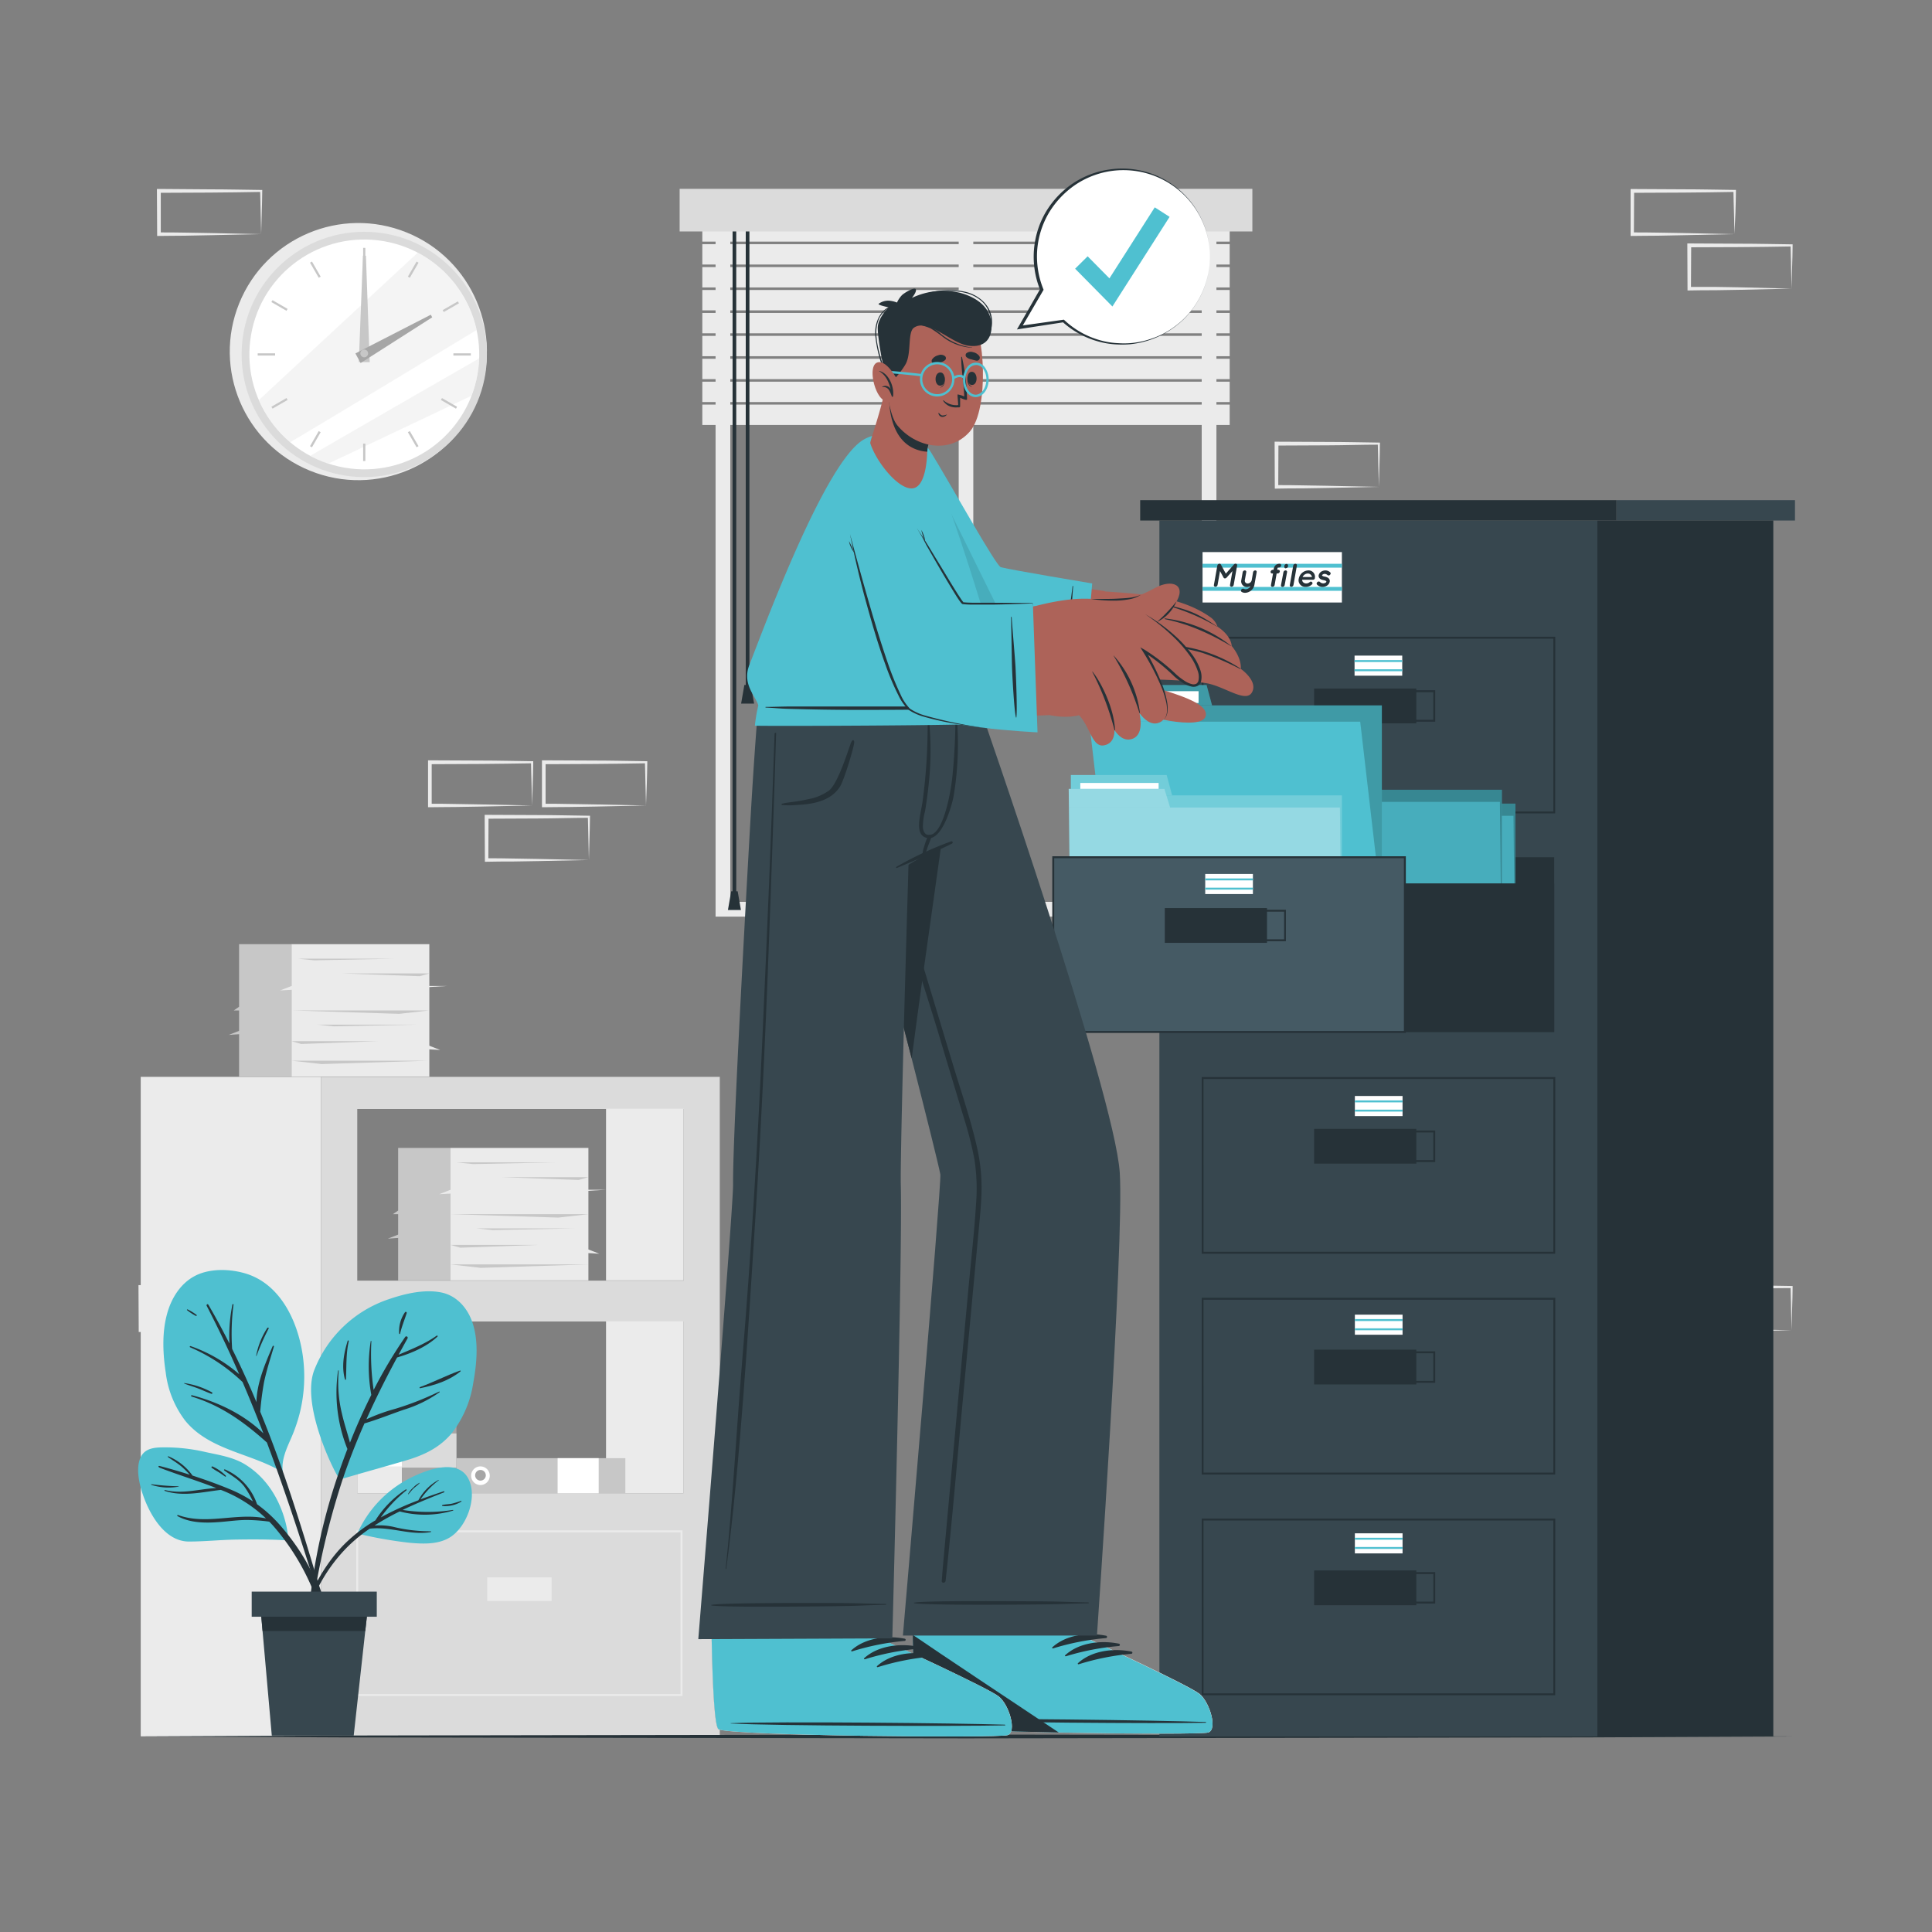 <svg xmlns="http://www.w3.org/2000/svg" viewBox="0 0 500 500"><rect x="0" y="0" width="500" height="500" fill="#808080" stroke="none"/><g id="freepik--background-complete--inject-151"><path d="M77.59,330.16l-13.12.28-6.66.11c-2.23.05-4.47,0-6.7.06h-.44v-.45L50.61,319v-.5h.5l13.24.06c4.42,0,8.83.12,13.24.17h.28V319c0,1.9-.09,3.79-.13,5.65Zm0,0-.14-5.65c0-1.87-.11-3.71-.13-5.54l.27.27c-4.41.06-8.82.16-13.24.17l-13.24.06.5-.5,0,11.19-.45-.44c2.18,0,4.36,0,6.55,0l6.58.11Z" style="fill:#ebebeb"></path><path d="M62.82,344.27l-13.12.28-6.66.11c-2.23,0-4.47,0-6.7.06H35.9v-.45l-.06-11.19v-.5h.5l13.24.06c4.41,0,8.83.12,13.24.17h.28v.27c0,1.9-.08,3.79-.13,5.65Zm0,0-.14-5.65c0-1.87-.11-3.71-.13-5.54l.27.27c-4.41,0-8.83.16-13.24.17l-13.24.06.5-.5-.05,11.19-.45-.44c2.18,0,4.36,0,6.55.05l6.58.11Z" style="fill:#ebebeb"></path><path d="M167.19,208.46l-13.13.28-6.66.11c-2.23.05-4.46,0-6.69.06h-.45v-.45l0-11.19v-.5h.51l13.24.06c4.41,0,8.82.12,13.24.17h.27v.27c0,1.9-.09,3.79-.13,5.65Zm0,0-.15-5.65c0-1.87-.11-3.71-.13-5.54l.28.27c-4.42.05-8.83.16-13.24.17l-13.24.06.49-.5,0,11.19-.44-.45c2.18,0,4.35,0,6.54.06l6.58.11Z" style="fill:#ebebeb"></path><path d="M152.41,222.57l-13.12.28-6.66.11c-2.23,0-4.46,0-6.7.06h-.44v-.45l-.06-11.19v-.5h.5l13.24.06c4.42,0,8.83.12,13.24.17h.28v.27c0,1.9-.09,3.79-.13,5.65Zm0,0-.14-5.65c0-1.87-.11-3.71-.13-5.54l.27.27c-4.41,0-8.82.16-13.24.17l-13.24.06.5-.5-.05,11.19-.45-.45c2.19,0,4.36,0,6.55.06l6.58.11Z" style="fill:#ebebeb"></path><path d="M137.7,208.46l-13.12.28-6.67.11c-2.22.05-4.46,0-6.69.06h-.44v-.45l0-11.19v-.5h.5l13.24.06c4.41,0,8.83.12,13.24.17H138v.27c0,1.9-.08,3.79-.13,5.65Zm0,0-.14-5.65c-.05-1.87-.11-3.71-.13-5.54l.27.27c-4.41.05-8.83.16-13.24.17l-13.24.06.5-.5,0,11.19-.45-.45c2.18,0,4.36,0,6.55.06l6.58.11Z" style="fill:#ebebeb"></path><path d="M463.66,344.27l-13.13.28-6.66.11c-2.22,0-4.46,0-6.69.06h-.45v-.45l-.05-11.19v-.5h.5l13.24.06c4.41,0,8.83.12,13.24.17h.27v.27c0,1.9-.08,3.79-.13,5.65Zm0,0-.14-5.65c0-1.87-.12-3.71-.13-5.54l.27.27c-4.41,0-8.83.16-13.24.17l-13.24.06.5-.5-.06,11.19-.44-.44c2.18,0,4.36,0,6.54.05l6.58.11Z" style="fill:#ebebeb"></path><path d="M356.85,126l-13.13.28-6.66.11c-2.23,0-4.46,0-6.69.06h-.45V126l-.05-11.19v-.5h.51l13.24.06c4.41,0,8.82.12,13.24.17h.27v.27c0,1.9-.09,3.79-.13,5.65Zm0,0-.15-5.65c0-1.87-.11-3.71-.13-5.54l.28.27c-4.42,0-8.83.16-13.24.17l-13.24.06.49-.5L330.81,126l-.44-.45c2.18,0,4.35,0,6.54.06l6.58.11Z" style="fill:#ebebeb"></path><path d="M448.89,60.59l-13.13.28L429.1,61c-2.22.05-4.46,0-6.69.06H422v-.45l0-11.19v-.5h.51l13.24.07c4.41,0,8.82.11,13.24.16h.27v.27c0,1.9-.09,3.79-.13,5.66Zm0,0-.14-5.65c-.05-1.86-.12-3.71-.14-5.54l.28.27c-4.42.06-8.83.16-13.24.17l-13.24.06.5-.5-.06,11.19-.44-.44c2.18,0,4.35,0,6.54.05l6.58.11Z" style="fill:#ebebeb"></path><path d="M463.66,74.7,450.53,75l-6.66.11c-2.22,0-4.46,0-6.69.06h-.45V74.7l-.05-11.19V63h.5l13.24.07c4.41,0,8.83.11,13.24.16h.27v.27c0,1.9-.08,3.79-.13,5.66Zm0,0-.14-5.65c0-1.87-.12-3.71-.13-5.54l.27.27c-4.41.06-8.83.16-13.24.17L437.18,64l.5-.5-.06,11.19-.44-.44c2.18,0,4.36,0,6.54,0l6.58.11Z" style="fill:#ebebeb"></path><path d="M67.59,60.59l-13.12.28L47.81,61c-2.23.05-4.47,0-6.7.06h-.44v-.45L40.61,49.4v-.5h.5L54.35,49c4.42,0,8.83.11,13.24.16h.28v.27c0,1.9-.09,3.79-.13,5.66Zm0,0-.14-5.65c0-1.86-.11-3.71-.13-5.54l.27.27c-4.41.06-8.82.16-13.24.17l-13.24.06.5-.5,0,11.19-.45-.44c2.18,0,4.36,0,6.55.05l6.58.11Z" style="fill:#ebebeb"></path><circle cx="92.74" cy="90.99" r="33.27" transform="translate(-26.41 142.79) rotate(-67.95)" style="fill:#ebebeb"></circle><circle cx="94.27" cy="91.73" r="31.74" style="fill:#dbdbdb"></circle><circle cx="94.27" cy="91.73" r="29.74" transform="translate(-8.21 174.17) rotate(-83.03)" style="fill:#fff"></circle><path d="M123.33,85.41c-13.54,8.21-35.8,21.67-48.24,29.05A29.71,29.71,0,0,1,67,103.53L108.11,65.4A29.78,29.78,0,0,1,123.33,85.41Z" style="fill:#ebebeb;opacity:0.5"></path><path d="M124,92.76a29.58,29.58,0,0,1-2,9.67L84.93,120a29.56,29.56,0,0,1-4.69-2C91.45,111.48,111.92,99.7,124,92.76Z" style="fill:#ebebeb;opacity:0.5"></path><rect x="93.98" y="64.15" width="0.57" height="4.51" style="fill:#c7c7c7"></rect><rect x="81.32" y="67.54" width="0.58" height="4.51" transform="translate(-23.96 50.15) rotate(-30)" style="fill:#c7c7c7"></rect><rect x="72.05" y="76.81" width="0.57" height="4.51" transform="translate(-32.31 102.17) rotate(-60)" style="fill:#c7c7c7"></rect><rect x="66.69" y="91.44" width="4.51" height="0.57" style="fill:#c7c7c7"></rect><rect x="70.08" y="104.1" width="4.51" height="0.57" transform="translate(-42.5 50.15) rotate(-30)" style="fill:#c7c7c7"></rect><rect x="79.35" y="113.37" width="4.51" height="0.58" transform="translate(-57.62 127.58) rotate(-60.03)" style="fill:#c7c7c7"></rect><rect x="93.98" y="114.8" width="0.57" height="4.51" style="fill:#c7c7c7"></rect><rect x="106.64" y="111.41" width="0.58" height="4.51" transform="translate(-42.5 68.69) rotate(-30)" style="fill:#c7c7c7"></rect><rect x="115.91" y="102.14" width="0.57" height="4.51" transform="translate(-32.31 152.82) rotate(-60)" style="fill:#c7c7c7"></rect><rect x="117.34" y="91.44" width="4.51" height="0.57" style="fill:#c7c7c7"></rect><rect x="113.95" y="78.78" width="4.51" height="0.57" transform="matrix(0.87, -0.5, 0.5, 0.87, -23.96, 68.69)" style="fill:#c7c7c7"></rect><rect x="104.68" y="69.51" width="4.51" height="0.58" transform="translate(-6.95 127.56) rotate(-60.03)" style="fill:#c7c7c7"></rect><polygon points="94.7 66.19 95.68 93.73 92.86 93.7 93.93 66.18 94.7 66.19" style="fill:#c7c7c7"></polygon><polygon points="111.86 82.12 93.33 93.95 91.98 91.47 111.49 81.45 111.86 82.12" style="fill:#a6a6a6"></polygon><path d="M95.23,91.73a1,1,0,0,1-1.93,0,1,1,0,1,1,1.93,0Z" style="fill:#c7c7c7"></path><path d="M83.09,278.69V449.4H186.28V278.69ZM92.46,342h84.45v44.43H92.46Zm0-55h84.45v44.43H92.46Z" style="fill:#dbdbdb"></path><rect x="36.42" y="278.69" width="46.66" height="170.7" transform="translate(119.5 728.08) rotate(180)" style="fill:#ebebeb"></rect><rect x="156.84" y="286.93" width="20.07" height="44.44" transform="translate(333.75 618.3) rotate(180)" style="fill:#ebebeb"></rect><path d="M176.63,438.93H92.2V396.06h84.43Zm-83.93-.5h83.43V396.56H92.7Z" style="fill:#ebebeb"></path><rect x="126.08" y="408.23" width="16.67" height="6.09" transform="translate(268.84 822.55) rotate(180)" style="fill:#ebebeb"></rect><rect x="156.84" y="341.96" width="20.07" height="44.44" transform="translate(333.75 728.36) rotate(180)" style="fill:#ebebeb"></rect><rect x="90.58" y="358.85" width="40.97" height="14.12" transform="translate(476.98 254.84) rotate(90)" style="fill:#a6a6a6"></rect><rect x="106.65" y="368.34" width="8.84" height="14.12" transform="translate(486.46 264.33) rotate(90)" style="fill:#dbdbdb"></rect><rect x="108.44" y="354.18" width="5.24" height="14.12" transform="translate(472.31 250.18) rotate(90)" style="fill:#dbdbdb"></rect><rect x="75.43" y="244.36" width="35.68" height="34.29" transform="translate(186.54 523) rotate(180)" style="fill:#ebebeb"></rect><rect x="61.87" y="244.36" width="13.56" height="34.29" transform="translate(137.3 523) rotate(180)" style="fill:#c7c7c7"></rect><polygon points="111.11 261.5 75.43 261.5 103.3 262.38 111.11 261.5" style="fill:#c7c7c7"></polygon><polygon points="75.43 274.5 111.11 274.5 83.24 275.38 75.43 274.5" style="fill:#c7c7c7"></polygon><polygon points="111.11 251.92 88.51 251.92 108.6 252.64 111.11 251.92" style="fill:#c7c7c7"></polygon><polygon points="75.43 269.45 98.03 269.45 77.94 270.18 75.43 269.45" style="fill:#c7c7c7"></polygon><polygon points="102.55 248.1 77.06 248.1 81.31 248.53 102.55 248.1" style="fill:#c7c7c7"></polygon><polygon points="107.64 265.18 82.15 265.18 86.4 265.61 107.64 265.18" style="fill:#c7c7c7"></polygon><polygon points="91.97 255.18 75.43 255.18 72.47 256.33 91.97 255.18" style="fill:#ebebeb"></polygon><polygon points="115.67 255.18 99.13 255.18 96.18 256.33 115.67 255.18" style="fill:#ebebeb"></polygon><polygon points="94.45 270.59 110.98 270.59 113.94 271.74 94.45 270.59" style="fill:#ebebeb"></polygon><polygon points="75.43 266.68 62.15 266.68 59.2 267.83 75.43 266.68" style="fill:#c7c7c7"></polygon><polygon points="70.79 261.5 60.5 261.5 61.87 260.56 70.79 261.5" style="fill:#c7c7c7"></polygon><rect x="116.6" y="297.09" width="35.68" height="34.29" transform="translate(268.88 628.46) rotate(180)" style="fill:#ebebeb"></rect><rect x="103.04" y="297.09" width="13.56" height="34.29" transform="translate(219.64 628.46) rotate(180)" style="fill:#c7c7c7"></rect><polygon points="152.28 314.23 116.6 314.23 144.47 315.11 152.28 314.23" style="fill:#c7c7c7"></polygon><polygon points="116.6 327.23 152.28 327.23 124.42 328.12 116.6 327.23" style="fill:#c7c7c7"></polygon><polygon points="152.28 304.65 129.68 304.65 149.77 305.37 152.28 304.65" style="fill:#c7c7c7"></polygon><polygon points="116.6 322.19 139.2 322.19 119.11 322.9 116.6 322.19" style="fill:#c7c7c7"></polygon><polygon points="143.72 300.83 118.23 300.83 122.48 301.26 143.72 300.83" style="fill:#c7c7c7"></polygon><polygon points="148.81 317.91 123.32 317.91 127.57 318.34 148.81 317.91" style="fill:#c7c7c7"></polygon><polygon points="133.14 307.91 116.6 307.91 113.65 309.06 133.14 307.91" style="fill:#ebebeb"></polygon><polygon points="156.84 307.91 140.3 307.91 137.35 309.06 156.84 307.91" style="fill:#ebebeb"></polygon><polygon points="135.62 323.32 152.16 323.32 155.11 324.47 135.62 323.32" style="fill:#ebebeb"></polygon><polygon points="116.6 319.41 103.32 319.41 100.37 320.56 116.6 319.41" style="fill:#c7c7c7"></polygon><polygon points="111.97 314.23 101.67 314.23 103.04 313.29 111.97 314.23" style="fill:#c7c7c7"></polygon><rect x="92.45" y="342.69" width="11.55" height="43.71" style="fill:#ebebeb"></rect><path d="M98.23,351.31a2.41,2.41,0,1,0-2.41-2.4A2.41,2.41,0,0,0,98.23,351.31Z" style="fill:#fff"></path><path d="M98.23,350.28a1.38,1.38,0,1,0-1.38-1.37A1.38,1.38,0,0,0,98.23,350.28Z" style="fill:#a6a6a6"></path><rect x="92.91" y="368.42" width="10.63" height="11.55" transform="translate(472.42 275.96) rotate(90)" style="fill:#fff"></rect><rect x="118.13" y="377.37" width="43.71" height="9.09" style="fill:#c7c7c7"></rect><path d="M126.75,381.92a2.41,2.41,0,1,0-2.41,2.4A2.41,2.41,0,0,0,126.75,381.92Z" style="fill:#fff"></path><path d="M125.72,381.92a1.38,1.38,0,1,0-2.75,0,1.38,1.38,0,0,0,2.75,0Z" style="fill:#a6a6a6"></path><rect x="144.31" y="377.37" width="10.63" height="9.09" style="fill:#fff"></rect><path d="M185.19,49.62H314.81v187.6H185.19ZM311,53.4H189v180H311Z" style="fill:#ebebeb"></path><rect x="248.11" y="54.39" width="3.78" height="180.94" style="fill:#ebebeb"></rect><rect x="181.76" y="57.27" width="136.48" height="5.27" transform="translate(500 119.8) rotate(180)" style="fill:#ebebeb"></rect><rect x="181.76" y="63.2" width="136.48" height="5.27" transform="translate(500 131.66) rotate(180)" style="fill:#ebebeb"></rect><rect x="181.76" y="69.13" width="136.48" height="5.27" transform="translate(500 143.52) rotate(180)" style="fill:#ebebeb"></rect><rect x="181.76" y="75.06" width="136.48" height="5.27" transform="translate(500 155.38) rotate(180)" style="fill:#ebebeb"></rect><rect x="181.76" y="80.98" width="136.48" height="5.27" transform="translate(500 167.24) rotate(180)" style="fill:#ebebeb"></rect><rect x="181.76" y="86.91" width="136.48" height="5.27" transform="translate(500 179.1) rotate(180)" style="fill:#ebebeb"></rect><rect x="181.76" y="92.84" width="136.48" height="5.27" transform="translate(500 190.96) rotate(180)" style="fill:#ebebeb"></rect><rect x="181.76" y="98.77" width="136.48" height="5.27" transform="translate(500 202.82) rotate(180)" style="fill:#ebebeb"></rect><rect x="181.76" y="104.7" width="136.48" height="5.27" transform="translate(500 214.68) rotate(180)" style="fill:#ebebeb"></rect><rect x="193" y="56.2" width="0.95" height="121.49" style="fill:#263238"></rect><polygon points="191.8 182.09 195.16 182.09 194.31 177.27 192.64 177.27 191.8 182.09" style="fill:#263238"></polygon><rect x="189.59" y="56.2" width="0.95" height="175.75" style="fill:#263238"></rect><polygon points="188.39 235.5 191.75 235.5 190.91 230.67 189.23 230.67 188.39 235.5" style="fill:#263238"></polygon><rect x="175.89" y="48.88" width="148.22" height="11.03" transform="translate(500 108.78) rotate(180)" style="fill:#dbdbdb"></rect></g><g id="freepik--Floor--inject-151"><polygon points="35.47 449.39 89.1 449.15 142.73 449.06 250 448.9 357.27 449.06 410.9 449.15 464.53 449.39 410.9 449.64 357.27 449.73 250 449.89 142.73 449.73 89.1 449.64 35.47 449.39" style="fill:#263238"></polygon></g><g id="freepik--Plant--inject-151"><path d="M78.34,350.69a39.05,39.05,0,0,1-.76,15,41.44,41.44,0,0,1-2.29,6.62c-1.19,2.73-2.44,5.41-2.14,8.4.29.2-.7.16-.73-.13-8-4.55-18.27-5.39-24.43-12.84a25.54,25.54,0,0,1-5.09-12.47c-.75-4.87-1-10.26.29-15.06,1.06-4.06,3.43-8,7.25-10s9.09-1.87,13.24-.59C72.62,332.39,77.07,342,78.34,350.69Z" style="fill:#4FC0D0"></path><path d="M82.44,409.94c-1.09-3.64-2.18-7.28-3.3-10.91-2.2-7.12-4.48-14.2-7-21.21q-2.26-6.29-4.79-12.46a75.38,75.38,0,0,1,1-7.74c.67-3.1,1.64-6.1,2.54-9.13.06-.19-.24-.29-.32-.11-1.8,4.18-4.14,9.53-4.2,14.49q-2.92-7-6.29-13.77a58.76,58.76,0,0,1,.35-11.47.14.14,0,0,0-.27-.05,40.75,40.75,0,0,0-.78,10.12c-1.72-3.39-3.53-6.75-5.46-10.05-.17-.3-.59,0-.43.3q4.5,8.69,8.41,17.69a38.52,38.52,0,0,0-12.55-7.26c-.2-.07-.35.21-.14.3a45.76,45.76,0,0,1,13.57,9q2.82,6.58,5.38,13.27c-5-4.91-11.86-8.14-18.49-9.87-.23-.06-.29.29-.07.35,7.67,2.31,13.63,6.66,19.47,11.89.67,1.8,1.34,3.6,2,5.41q3.7,10.29,7.06,20.7,1.62,5,3.18,10c1.12,3.59,2,7.38,3.45,10.85.14.33.73.25.66-.14A103.37,103.37,0,0,0,82.44,409.94Z" style="fill:#263238"></path><path d="M69.17,343.69a19.94,19.94,0,0,0-2.88,7.18c0,.07.09.11.11,0a60.72,60.72,0,0,1,3.13-7.05C69.65,343.63,69.3,343.48,69.17,343.69Z" style="fill:#263238"></path><path d="M54.89,360.36a21,21,0,0,0-7.18-2.42c-.07,0-.11.09,0,.12,1.15.48,2.37.81,3.54,1.26s2.31,1,3.5,1.41A.21.21,0,0,0,54.89,360.36Z" style="fill:#263238"></path><path d="M50.87,340.3a13.79,13.79,0,0,0-2.31-1.42.12.12,0,0,0-.13.2,14.27,14.27,0,0,0,2.27,1.48C50.85,340.65,51,340.4,50.87,340.3Z" style="fill:#263238"></path><path d="M105.32,377.88c-5.77,1.71-11.56,3.29-17.32,5-.5.15-10.25-18.52-6.73-28.14a31.42,31.42,0,0,1,19.59-18.59c4.12-1.4,9.18-2.57,13.53-1.62,3.86.86,6.59,4,7.85,7.66,1.71,4.94,1.14,10.84.21,15.88a27.71,27.71,0,0,1-5.67,13C113.72,374.65,109.81,376.54,105.32,377.88Z" style="fill:#4FC0D0"></path><path d="M113.67,360.13a76.87,76.87,0,0,1-11.3,4.45,48,48,0,0,0-7.54,2.73c2.43-5.43,5.1-10.74,7.94-16,3.72-1.08,7.64-2.76,10.45-5.4a.16.16,0,0,0-.21-.24c-3.07,2.17-6.46,3.47-9.86,4.94.77-1.42,1.54-2.83,2.33-4.24a.36.36,0,0,0-.59-.4,121.3,121.3,0,0,0-8.19,13.75,63.87,63.87,0,0,1-.59-12.6c0-.11-.15-.12-.17,0A41.81,41.81,0,0,0,96.09,361c-2,4-3.87,8.17-5.52,12.36-.66-2.52-1.51-5-2.08-7.53a34.23,34.23,0,0,1-.83-11.09c0-.11-.15-.12-.17,0A39.06,39.06,0,0,0,89.91,375q-1.45,3.78-2.73,7.59a151.44,151.44,0,0,0-7.65,40,.25.25,0,0,0,.49,0,198.49,198.49,0,0,1,8.59-39.52c1.67-5,3.6-9.9,5.71-14.69,3.4-1,6.79-2.37,10.14-3.53a32,32,0,0,0,9.34-4.58A.12.12,0,0,0,113.67,360.13Z" style="fill:#263238"></path><path d="M119.05,354.71c-3.53,1.25-6.87,3-10.39,4.28-.16.06-.07.32.1.28,3.72-.77,7.42-1.92,10.42-4.36C119.3,354.81,119.17,354.66,119.05,354.71Z" style="fill:#263238"></path><path d="M90.26,347.1c0-.19-.23-.29-.28-.1-1,3.25-1.64,6.7-.7,10a.13.13,0,0,0,.25,0C89.7,353.66,89.51,350.4,90.26,347.1Z" style="fill:#263238"></path><path d="M104.83,339.59a8.6,8.6,0,0,0-1.53,5.53c0,.12.2.2.24.05.43-1.86,1.14-3.55,1.72-5.36A.25.25,0,0,0,104.83,339.59Z" style="fill:#263238"></path><path d="M36.75,386.11c1.69,5.37,5.71,12.78,12.07,12.84,4.12,0,8.27-.45,12.4-.51,4.43-.07,8.86-.06,13.28.21.36,0-.53-13.26-11.17-19.72-3-1.81-6.62-2.38-10-3.11a46.12,46.12,0,0,0-11.82-1.23c-2.44.09-4.47.61-5.34,3.11S35.94,383.56,36.75,386.11Z" style="fill:#4FC0D0"></path><path d="M41.33,379.4c2.58.67,5.19,1.43,7.78,2.25A28.16,28.16,0,0,0,47,379.56c-1.11-.92-2.34-1.66-3.53-2.47-.1-.07,0-.26.08-.21a14.56,14.56,0,0,1,6.28,5c3.23,1.05,6.43,2.2,9.51,3.47a35.28,35.28,0,0,1,6.1,3.2,24.26,24.26,0,0,0-2.21-3.83c-1.41-1.83-3.32-2.85-5.17-4.15a.16.16,0,0,1,.17-.28,15.1,15.1,0,0,1,8.29,9,35.74,35.74,0,0,1,6,5.48c7,8,12.57,18.63,12.59,29.48,0,.26-.41.33-.46.06a60.09,60.09,0,0,0-13.42-28.82c-.5-.59-1-1.15-1.55-1.69a46.88,46.88,0,0,0-5.81-.43c-2.26,0-4.51.33-6.77.51-3.71.3-7.81.35-11.16-1.52-.15-.08-.05-.34.12-.28,7.46,2.72,15.29-.73,22.78.89a35.09,35.09,0,0,0-11-7.12l-.69-.27c-4.79.57-9.85,1.82-14.51.26a.11.11,0,0,1,.06-.22c4.51,1.13,8.83-.29,13.28-.51-4.85-1.89-9.78-3.39-14.64-5.26C40.9,379.66,40.89,379.29,41.33,379.4Z" style="fill:#263238"></path><path d="M39.22,384.12a65,65,0,0,0,7,.53c.05,0,.07.08,0,.09a14.34,14.34,0,0,1-7-.45C39.05,384.26,39.1,384.1,39.22,384.12Z" style="fill:#263238"></path><path d="M55,379.52a11.52,11.52,0,0,1,3.45,2.4.15.15,0,0,1-.18.23c-.58-.43-1.19-.83-1.79-1.22a16,16,0,0,1-1.68-1.07A.2.2,0,0,1,55,379.52Z" style="fill:#263238"></path><path d="M92.52,396.79c-.08.17.18.34.27.15h0A.26.26,0,0,0,93,397a106.32,106.32,0,0,0,13,2.27c3.52.31,7.57.5,10.65-1.54,4.17-2.76,6.92-10.16,4.66-14.85-2.67-5.58-10.71-2.55-14.74-.57A29.57,29.57,0,0,0,92.52,396.79Z" style="fill:#4FC0D0"></path><path d="M89.4,399.37a41.15,41.15,0,0,1,7.76-5.91,26.52,26.52,0,0,1,7.87-8c.15-.1.28.14.14.25a35.27,35.27,0,0,0-6.63,7,73.05,73.05,0,0,1,9.73-4.43A13,13,0,0,1,113.5,383s.1,0,.06.08a21.34,21.34,0,0,0-4.73,4.95c2-.74,4-1.42,6-2.09.18-.06.25.22.08.28-3.55,1.39-7.19,2.86-10.71,4.55a41.49,41.49,0,0,0,13,0c.12,0,.17.15,0,.18a25.52,25.52,0,0,1-13.76.21,62.87,62.87,0,0,0-6.52,3.65,16.3,16.3,0,0,1,5.27.43,39.7,39.7,0,0,0,9.27,1.05c.12,0,.15.19,0,.21-5.38.93-10.46-1.52-15.79-.88a40.94,40.94,0,0,0-5.55,4.53A41.9,41.9,0,0,0,82,411.52c-2.24,4.57-3.46,9.41-5.27,14.13a.17.17,0,0,1-.33-.09C78,416.25,82.62,406,89.4,399.37Z" style="fill:#263238"></path><path d="M105.62,386.61a6.12,6.12,0,0,1,1.37-1.67,5.57,5.57,0,0,1,1.59-1.19c.06,0,.09.05,0,.09-.44.5-1,.87-1.53,1.35s-.87,1-1.36,1.52C105.68,386.77,105.58,386.69,105.62,386.61Z" style="fill:#263238"></path><path d="M114.49,389.5c.79-.2,1.64-.19,2.45-.35a24,24,0,0,0,2.37-.72.1.1,0,0,1,.08.18,8,8,0,0,1-4.9,1.14A.13.13,0,0,1,114.49,389.5Z" style="fill:#263238"></path><polygon points="67.24 414.09 67.95 422.11 70.34 449.17 91.54 449.17 94.53 422.11 95.42 414.09 67.24 414.09" style="fill:#37474f"></polygon><polygon points="67.24 414.09 67.95 422.11 94.53 422.11 95.42 414.09 67.24 414.09" style="fill:#263238"></polygon><rect x="65.15" y="411.91" width="32.37" height="6.5" transform="translate(162.66 830.32) rotate(180)" style="fill:#37474f"></rect></g><g id="freepik--Cabinet--inject-151"><rect x="300.05" y="134.7" width="113.35" height="314.69" style="fill:#37474f"></rect><rect x="295.08" y="129.44" width="123.28" height="5.27" style="fill:#263238"></rect><rect x="418.37" y="129.44" width="46.17" height="5.27" style="fill:#37474f"></rect><rect x="413.4" y="134.7" width="45.53" height="314.69" style="fill:#263238"></rect><path d="M402.48,381.6H311V335.87h91.51Zm-91-.5H402V336.37H311.47Z" style="fill:#263238"></path><rect x="340.1" y="349.29" width="26.45" height="9" style="fill:#263238"></rect><path d="M371.43,357.87H344.48v-8.15h26.95Zm-26.45-.5h25.95v-7.15H345Z" style="fill:#263238"></path><path d="M402.48,438.74H311V393h91.51Zm-91-.5H402V393.51H311.47Z" style="fill:#263238"></path><rect x="340.1" y="406.43" width="26.45" height="9" style="fill:#263238"></rect><path d="M371.43,415H344.48v-8.14h26.95ZM345,414.5h25.95v-7.14H345Z" style="fill:#263238"></path><path d="M402.48,324.46H311V278.74h91.51Zm-91-.5H402V279.24H311.47Z" style="fill:#263238"></path><rect x="340.1" y="292.15" width="26.45" height="9" style="fill:#263238"></rect><path d="M371.43,300.73H344.48v-8.15h26.95Zm-26.45-.5h25.95v-7.15H345Z" style="fill:#263238"></path><path d="M402.48,210.51H311V164.79h91.51Zm-91-.5H402V165.29H311.47Z" style="fill:#263238"></path><rect x="340.1" y="178.2" width="26.45" height="9" style="fill:#263238"></rect><path d="M371.43,186.78H344.48v-8.15h26.95Zm-26.45-.5h25.95v-7.15H345Z" style="fill:#263238"></path><rect x="322.01" y="221.85" width="80.22" height="45.23" style="fill:#263238"></rect><rect x="322.05" y="207.98" width="70.14" height="50.84" style="fill:#4FC0D0"></rect><polygon points="346.83 202.71 322.05 202.71 322.05 207.98 348.26 207.98 346.83 202.71" style="fill:#4FC0D0"></polygon><g style="opacity:0.3"><rect x="322.05" y="207.98" width="70.14" height="50.84"></rect><polygon points="346.83 202.71 322.05 202.71 322.05 207.98 348.26 207.98 346.83 202.71"></polygon></g><rect x="324.48" y="204.77" width="20.27" height="3.06" style="fill:#fff"></rect><polygon points="392.19 258.82 322.05 258.82 321.54 211.13 391.68 211.13 392.19 258.82" style="fill:#4FC0D0"></polygon><polygon points="346.27 206.3 321.49 206.3 321.54 211.13 347.75 211.13 346.27 206.3" style="fill:#4FC0D0"></polygon><g style="opacity:0.1"><polygon points="392.19 258.82 322.05 258.82 321.54 211.13 391.68 211.13 392.19 258.82"></polygon><polygon points="346.27 206.3 321.49 206.3 321.54 211.13 347.75 211.13 346.27 206.3"></polygon></g><rect x="318.54" y="204.39" width="70.14" height="50.84" style="fill:#4FC0D0"></rect><polygon points="343.32 199.13 318.54 199.13 318.54 204.39 344.74 204.39 343.32 199.13" style="fill:#4FC0D0"></polygon><g style="opacity:0.3"><rect x="318.54" y="204.39" width="70.14" height="50.84"></rect><polygon points="343.32 199.13 318.54 199.13 318.54 204.39 344.74 204.39 343.32 199.13"></polygon></g><rect x="320.97" y="201.18" width="20.27" height="3.06" style="fill:#fff"></rect><polygon points="388.68 255.23 318.54 255.23 318.03 207.54 388.17 207.54 388.68 255.23" style="fill:#4FC0D0"></polygon><polygon points="342.76 202.71 317.98 202.71 318.03 207.54 344.24 207.54 342.76 202.71" style="fill:#4FC0D0"></polygon><g style="opacity:0.1"><polygon points="388.68 255.23 318.54 255.23 318.03 207.54 388.17 207.54 388.68 255.23"></polygon><polygon points="342.76 202.71 317.98 202.71 318.03 207.54 344.24 207.54 342.76 202.71"></polygon></g><rect x="287.48" y="182.56" width="70.14" height="50.84" style="fill:#4FC0D0"></rect><polygon points="312.26 177.29 287.48 177.29 287.48 182.56 313.68 182.56 312.26 177.29" style="fill:#4FC0D0"></polygon><g style="opacity:0.2"><rect x="287.48" y="182.56" width="70.14" height="50.84"></rect><polygon points="312.26 177.29 287.48 177.29 287.48 182.56 313.68 182.56 312.26 177.29"></polygon></g><rect x="289.92" y="178.88" width="20.27" height="3.06" style="fill:#fff"></rect><polygon points="357.43 233.4 287.29 233.4 281.88 186.78 352.02 186.78 357.43 233.4" style="fill:#4FC0D0"></polygon><polygon points="306.1 181.95 281.32 181.95 281.88 186.78 308.09 186.78 306.1 181.95" style="fill:#4FC0D0"></polygon><rect x="277.15" y="205.84" width="70.14" height="50.84" style="fill:#4FC0D0"></rect><polygon points="301.93 200.57 277.14 200.57 277.14 205.84 303.35 205.84 301.93 200.57" style="fill:#4FC0D0"></polygon><g style="opacity:0.2"><rect x="277.15" y="205.84" width="70.14" height="50.84" style="fill:#fff"></rect><polygon points="301.93 200.57 277.14 200.57 277.14 205.84 303.35 205.84 301.93 200.57" style="fill:#fff"></polygon></g><rect x="279.58" y="202.63" width="20.27" height="3.06" style="fill:#fff"></rect><polygon points="347.28 256.68 277.14 256.68 276.64 208.99 346.77 208.99 347.28 256.68" style="fill:#4FC0D0"></polygon><polygon points="301.36 204.16 276.58 204.16 276.64 208.99 302.84 208.99 301.36 204.16" style="fill:#4FC0D0"></polygon><g style="opacity:0.4"><polygon points="347.28 256.68 277.14 256.68 276.64 208.99 346.77 208.99 347.28 256.68" style="fill:#fff"></polygon><polygon points="301.36 204.16 276.58 204.16 276.64 208.99 302.84 208.99 301.36 204.16" style="fill:#fff"></polygon></g><rect x="272.58" y="221.85" width="91.01" height="45.23" style="fill:#455a64"></rect><path d="M363.83,267.32h-91.5V221.6h91.5Zm-91-.5h90.5V222.1h-90.5Z" style="fill:#263238"></path><rect x="301.45" y="235.01" width="26.45" height="9" style="fill:#263238"></rect><path d="M332.79,243.59h-27v-8.15h27Zm-26.46-.5h26v-7.15h-26Z" style="fill:#263238"></path><rect x="363.78" y="228.62" width="38.45" height="38.45" style="fill:#263238"></rect><rect x="311.91" y="226.18" width="12.34" height="5.2" style="fill:#fff"></rect><rect x="311.91" y="227.34" width="12.34" height="0.5" style="fill:#4FC0D0"></rect><rect x="311.91" y="229.73" width="12.34" height="0.5" style="fill:#4FC0D0"></rect><rect x="350.56" y="169.67" width="12.34" height="5.2" style="fill:#fff"></rect><rect x="350.56" y="170.83" width="12.34" height="0.5" style="fill:#4FC0D0"></rect><rect x="350.56" y="173.21" width="12.34" height="0.5" style="fill:#4FC0D0"></rect><rect x="350.64" y="283.64" width="12.34" height="5.2" style="fill:#fff"></rect><rect x="350.64" y="284.79" width="12.34" height="0.5" style="fill:#4FC0D0"></rect><rect x="350.64" y="287.18" width="12.34" height="0.5" style="fill:#4FC0D0"></rect><rect x="350.64" y="340.23" width="12.34" height="5.2" style="fill:#fff"></rect><rect x="350.64" y="341.38" width="12.34" height="0.5" style="fill:#4FC0D0"></rect><rect x="350.64" y="343.77" width="12.34" height="0.5" style="fill:#4FC0D0"></rect><rect x="350.64" y="396.82" width="12.34" height="5.2" style="fill:#fff"></rect><rect x="350.64" y="397.97" width="12.34" height="0.5" style="fill:#4FC0D0"></rect><rect x="350.64" y="400.36" width="12.34" height="0.5" style="fill:#4FC0D0"></rect><rect x="311.22" y="142.88" width="36.06" height="13.05" style="fill:#fff"></rect><rect x="311.22" y="145.91" width="36.06" height="1" style="fill:#4FC0D0"></rect><rect x="311.22" y="151.9" width="36.06" height="1" style="fill:#4FC0D0"></rect><path d="M317.24,148.46l2.11-2.37a.55.55,0,0,1,.43-.19h0a.38.38,0,0,1,.38.47l-.88,5a.59.59,0,0,1-.56.48.39.39,0,0,1-.39-.48l.63-3.58-1.52,1.7a.58.58,0,0,1-.42.2h0a.4.4,0,0,1-.36-.2l-.92-1.7-.63,3.58a.59.59,0,0,1-.55.48.39.39,0,0,1-.4-.48l.89-5a.58.58,0,0,1,.56-.47h0a.34.34,0,0,1,.35.2Z" style="fill:#263238"></path><path d="M325.11,148.73l-.47,2.63a2.54,2.54,0,0,1-2.41,2.06,1.73,1.73,0,0,1-.87-.22.42.42,0,0,1-.11-.61.55.55,0,0,1,.66-.21,1.06,1.06,0,0,0,.48.12,1.41,1.41,0,0,0,1.21-.78,2,2,0,0,1-.86.2,1.48,1.48,0,0,1-1.49-1.8l.36-2.05a.57.57,0,0,1,.54-.45.37.37,0,0,1,.38.45l-.36,2.05a.72.72,0,0,0,.73.89,1.11,1.11,0,0,0,1.05-.89l.35-2.05a.6.6,0,0,1,.12-.24.57.57,0,0,1,.42-.21.34.34,0,0,1,.25.08.36.36,0,0,1,.13.37Z" style="fill:#263238"></path><path d="M330.57,147.35l0,.12h.25a.38.38,0,0,1,.39.46.59.59,0,0,1-.56.48h-.25l-.53,3a.58.58,0,0,1-.56.47.38.38,0,0,1-.38-.47l.53-3h-.22a.39.39,0,0,1-.4-.48.6.6,0,0,1,.56-.46h.22l0-.12a2,2,0,0,1,.3-.84,1.34,1.34,0,0,1,.71-.52,1.61,1.61,0,0,1,.52-.08.39.39,0,0,1,.4.48.6.6,0,0,1-.56.47l-.22,0-.06,0A1,1,0,0,0,330.57,147.35Z" style="fill:#263238"></path><path d="M332.15,148.09a.58.58,0,0,1,.55-.47.38.38,0,0,1,.39.47l-.62,3.34a.59.59,0,0,1-.55.47.39.39,0,0,1-.4-.47Zm.62-1a.38.38,0,0,1-.38-.48l0-.18a.6.6,0,0,1,.56-.47.39.39,0,0,1,.39.47l0,.18A.6.6,0,0,1,332.77,147.05Z" style="fill:#263238"></path><path d="M335.25,145.92a.37.37,0,0,1,.38.47l-.88,5a.61.61,0,0,1-.56.48.39.39,0,0,1-.39-.48l.89-5A.58.58,0,0,1,335.25,145.92Z" style="fill:#263238"></path><path d="M336.12,149.75a2.63,2.63,0,0,1,2.46-2.13,1.65,1.65,0,0,1,1.7,2s0,0,0,0a.24.24,0,0,1,0,.08.52.52,0,0,1-.5.34H337a.89.89,0,0,0,.18.56,1.1,1.1,0,0,0,.76.39,1.4,1.4,0,0,0,1-.33.42.42,0,0,1,.62,0,.4.4,0,0,1,0,.56,2.28,2.28,0,0,1-1.76.66A1.71,1.71,0,0,1,336.12,149.75Zm1-.41h2.42a1.09,1.09,0,0,0-1.09-.91A1.52,1.52,0,0,0,337.11,149.34Z" style="fill:#263238"></path><path d="M340.92,150.67a.47.47,0,0,1,.67-.06,1.23,1.23,0,0,0,.84.36,1.26,1.26,0,0,0,.62-.16c.14-.1.2-.18.21-.24a.31.31,0,0,0,0-.1.53.53,0,0,0-.09-.11,2,2,0,0,0-.66-.23h0a2.87,2.87,0,0,1-.7-.22,1.14,1.14,0,0,1-.48-.51,1,1,0,0,1-.06-.53,1.6,1.6,0,0,1,.66-.93,2.2,2.2,0,0,1,1.11-.32,1.83,1.83,0,0,1,1.19.48.41.41,0,0,1,0,.62.47.47,0,0,1-.64.13,1.24,1.24,0,0,0-.73-.33.89.89,0,0,0-.54.17.36.36,0,0,0-.17.18.16.16,0,0,0,0,.07l.09.09a1.32,1.32,0,0,0,.57.19h0a2.37,2.37,0,0,1,.75.25,1.05,1.05,0,0,1,.51.51.93.93,0,0,1,.06.58,1.61,1.61,0,0,1-.7,1,2.28,2.28,0,0,1-1.17.34,2.05,2.05,0,0,1-1.4-.59A.43.43,0,0,1,340.92,150.67Z" style="fill:#263238"></path></g><g id="freepik--Character--inject-151"><path d="M312.7,448.37c-2.44.79-72.18-.1-74.81-1.82-1-.64-1.47-10.81-1.68-23.11v-.39c-.05-2.53-.08-5.14-.09-7.79,0-.36,0-.73,0-1.09L239.48,378l46.65.46-4.59,35.84-.06,1.42-.28,7.42,0,.76s26.54,12.28,29.23,14.48S315.15,447.59,312.7,448.37Z" style="fill:#ad6359"></path><path d="M312.7,448.37c-2.44.79-72.18-.1-74.81-1.82-1-.64-1.47-10.81-1.68-23.11v-.39c-.05-2.53-.08-5.14-.09-7.79,0-.36,0-.73,0-1.09l45.43.12-.06,1.42-.28,7.42,0,.76s26.54,12.28,29.23,14.48S315.15,447.59,312.7,448.37Z" style="fill:#ebebeb"></path><path d="M312.71,448.36c-1.26.41-20.2.37-38.72,0-3.73-.07-7.43-.16-11-.25-13.21-.36-24.12-.9-25.13-1.56S236.43,436,236.23,424c0-.17,0-.34,0-.51s0-.27,0-.39h0l44.94.07,0,.77s26.55,12.27,29.24,14.47S315.15,447.58,312.71,448.36Z" style="fill:#4FC0D0"></path><path d="M312,445.65c-11.75-.43-59.19-1.09-70.84-.63-.1,0-.1.06,0,.07,11.64.69,59.08,1,70.84.76C312.2,445.84,312.2,445.66,312,445.65Z" style="fill:#263238"></path><path d="M286.21,423.32c-4.61-.92-10.28-.29-13.86,3-.14.13,0,.32.2.28a65.1,65.1,0,0,1,13.63-2.66A.29.29,0,0,0,286.21,423.32Z" style="fill:#263238"></path><path d="M289.52,425.37c-4.61-.92-10.28-.28-13.85,3-.14.12,0,.32.19.27A64.41,64.41,0,0,1,289.5,426,.3.3,0,0,0,289.52,425.37Z" style="fill:#263238"></path><path d="M292.84,427.43c-4.62-.93-10.28-.29-13.86,3-.14.13,0,.32.19.28A65.19,65.19,0,0,1,292.81,428,.29.29,0,0,0,292.84,427.43Z" style="fill:#263238"></path><path d="M274,448.36c-3.73-.07-7.43-.16-11-.25-13.21-.36-24.12-.9-25.13-1.56S236.43,436,236.23,424c0-.17,0-.34,0-.51s0-.27,0-.39h0C242.42,427.36,264.12,441.8,274,448.36Z" style="fill:#263238"></path><path d="M283.89,423.28H233.67s10.08-117.3,9.69-119.35c-.5-2.63-3.47-14.5-7.42-30-1.24-4.85-2.58-10.06-4-15.46-3.75-14.59-7.88-30.54-11.48-44.41-5.41-20.79-9.62-31.51-9.62-31.51h42.56s35,100.18,36.39,120.89C291,321.48,283.89,423.28,283.89,423.28Z" style="fill:#37474f"></path><path d="M281.66,414.71c-7.67-.16-5.46-.22-13.13-.29-3.76,0-28.43-.25-31.94.34-.07,0-.07.14,0,.15,3.51.58,28.18.36,31.94.32,7.67-.07,5.46-.13,13.13-.3A.11.11,0,1,0,281.66,414.71Z" style="fill:#263238"></path><path d="M252.81,296.77c-1.65-7.26-4.11-14.38-6.26-21.5Q240,253.55,233.4,231.85C231.2,224.62,221,197.56,220,194c-.41-1.47-.63-.66-.1,1.19,1.06,3.75,18.5,57.4,22.92,72.09q3.31,11.06,6.65,22.1A92,92,0,0,1,252.17,300a49.23,49.23,0,0,1,.44,11.44c-.48,7.69-1.37,15.36-2.07,23l-2.13,23q-2.11,22.93-4.2,45.87c-.17,1.94-.34,3.88-.49,5.82-.05.65.93.6,1,0,1.65-15.11,2.92-30.28,4.33-45.42s2.82-30.14,4.22-45.2c.36-3.79.76-7.58.76-11.38A47,47,0,0,0,252.81,296.77Z" style="fill:#263238"></path><path d="M248.61,182.54c-3,22.87-8.57,60.29-12.67,91.39-9.61-37.68-25.06-91.38-25.06-91.38Z" style="fill:#263238"></path><path d="M260.77,449.05c-2.45.8-72.19.17-74.82-1.54-1-.64-1.52-10.8-1.77-23.11V424c-.06-2.54-.1-5.15-.12-7.79,0-.37,0-.73,0-1.1-.17-17.75,1.11-36.17,1.11-36.17l45.58.28-1.27,35.85,0,1.42-.26,7.41,0,.77s26.58,12.18,29.29,14.37S263.21,448.26,260.77,449.05Z" style="fill:#ad6359"></path><path d="M260.77,449.05c-2.45.8-72.19.17-74.82-1.54-1-.64-1.52-10.8-1.77-23.11V424c-.06-2.54-.1-5.15-.12-7.79,0-.37,0-.73,0-1.1l45.42,0,0,1.42-.26,7.41,0,.77s26.58,12.18,29.29,14.37S263.21,448.26,260.77,449.05Z" style="fill:#ebebeb"></path><path d="M260.77,449.05c-2.45.8-72.19.17-74.82-1.54-1-.64-1.52-10.8-1.77-23.11V424l45-.1,0,.77s26.58,12.18,29.29,14.37S263.21,448.26,260.77,449.05Z" style="fill:#4FC0D0"></path><path d="M260,446.34c-11.75-.39-59.19-.88-70.84-.38-.1,0-.1.07,0,.08,11.64.64,59.08.74,70.84.49C260.25,446.53,260.25,446.35,260,446.34Z" style="fill:#263238"></path><path d="M234.18,424.1c-4.62-.91-10.28-.25-13.85,3-.13.12,0,.32.2.27a64.93,64.93,0,0,1,13.63-2.71A.29.29,0,0,0,234.18,424.1Z" style="fill:#263238"></path><path d="M237.5,426.14c-4.62-.9-10.28-.25-13.85,3-.13.12,0,.32.2.27a65.17,65.17,0,0,1,13.63-2.7A.3.3,0,0,0,237.5,426.14Z" style="fill:#263238"></path><path d="M240.82,428.18c-4.62-.9-10.28-.24-13.84,3-.14.13,0,.32.19.28a64.55,64.55,0,0,1,13.63-2.71A.3.3,0,0,0,240.82,428.18Z" style="fill:#263238"></path><path d="M253.15,182.54a164.24,164.24,0,0,1-5.63,31.06c-.37,1.34-.78,2.65-1.22,3.91,0,0-3.76,1.76-11.18,6.3,0,0-.48,16.39-1,34.66-.54,20.43-1.1,43.22-1,48C233.6,324.6,230.93,424,230.93,424l-50.21.21s9.05-111,9-117.65c-.1-10.65,2.42-57.71,4.36-92,1.19-21.14,2.17-32,2.17-32Z" style="fill:#37474f"></path><path d="M229.21,415.1c-7.67-.13-5.47-.2-13.14-.24-3.75,0-28.42-.12-31.93.47-.08,0-.08.15,0,.16,3.51.56,28.18.24,31.93.19,7.68-.11,5.47-.17,13.14-.36A.11.11,0,0,0,229.21,415.1Z" style="fill:#263238"></path><path d="M200.46,189.83c-.92,28-1.89,50.6-3.14,78.6s-2.94,56.19-5.28,84.22c-1.31,15.66-2.54,37.68-4.23,53.31,0,.1.15.14.16,0,3.65-27.8,5.68-62.16,7.48-90.12s3-56,4-84c.53-15.84.94-26.25,1.41-42.09C200.82,189.59,200.47,189.61,200.46,189.83Z" style="fill:#263238"></path><path d="M202.39,208c1.24-.31,2.56-.41,3.82-.61,1-.16,2-.34,3-.57a13.12,13.12,0,0,0,5.36-2.25c2.5-2,5.38-11.88,5.73-12.51.6-1.09.78-.13.78,0,0,1.15-2.63,9.83-3.65,11.45-1.86,3-5.2,4.16-8.53,4.59-.95.12-1.91.18-2.87.24a21.08,21.08,0,0,1-3.64,0C202.25,208.34,202.2,208.08,202.39,208Z" style="fill:#263238"></path><path d="M246.14,217.75A89,89,0,0,0,232,224.33c-.18.1-.06.38.13.29,4.76-2,9.62-4,14.27-6.31A.31.31,0,0,0,246.14,217.75Z" style="fill:#263238"></path><path d="M247.57,185.11c0-.16-.3-.2-.3,0a157.51,157.51,0,0,1-.8,15.92c-.22,2.45-2.19,16-6.45,15-.71-.17-1.07-.87-1.18-1.95a16.85,16.85,0,0,1,.56-4.15c.47-2.84.85-5.69,1.1-8.56a78.17,78.17,0,0,0-.18-16,.14.14,0,0,0-.27,0,146.45,146.45,0,0,1-1.3,22.15c-.53,3.53-2.31,8.84,1.38,9.38s6.19-8.34,6.65-10.78A81.07,81.07,0,0,0,247.57,185.11Z" style="fill:#263238"></path><path d="M240.14,216.4a21.65,21.65,0,0,0-1,2.81,6.57,6.57,0,0,0-.4,2.31.17.17,0,0,0,.3.07,8.24,8.24,0,0,0,1-2.25c.32-.87.66-1.74,1-2.61A.47.47,0,0,0,240.14,216.4Z" style="fill:#263238"></path><path d="M232.3,121c1.12,13.32,9.85,43.24,15.6,48.63,4.39,4.13,26.73,7.32,36,7.45,4,0,4.73-23.73,1.74-24.14-9.23-1.27-24.15-4.07-26.75-5-1.83-.66-6.6-10.32-17.13-28.48C235.94,109.39,231.67,113.53,232.3,121Z" style="fill:#ad6359"></path><path d="M298.53,175.74c-1.51.36-1.33,1.16,1.19,2.32s13.46,3.61,12.28,7.35-16.57.07-20.61-2.18-9.8-7.31-9.8-7.31C284.73,176,292.37,175.59,298.53,175.74Z" style="fill:#ad6359"></path><path d="M285,153c8.83.65,19.87.92,28.08,6.61a4.94,4.94,0,0,1,2,2.56c3.73,2.48,3.68,5,3.68,5,2.76,3.37,2.35,5.93,2.35,5.93s4.35,3,3,5.89c-1.5,3.28-7.31-1.52-12.12-2.21-11-1.58-27.12-.74-30.34-.88Z" style="fill:#ad6359"></path><path d="M301.55,167a70.68,70.68,0,0,1,9.56,1.93,71.67,71.67,0,0,1,9.84,4.2A.09.09,0,0,0,321,173a37.82,37.82,0,0,0-19.46-6.13C301.41,166.88,301.38,167,301.55,167Z" style="fill:#263238"></path><path d="M301.53,160.24c3.12.69,8.59,1.94,17.12,7a0,0,0,0,0,0-.05,34,34,0,0,0-17.12-7.14C301.37,160.07,301.33,160.2,301.53,160.24Z" style="fill:#263238"></path><path d="M301.59,156.59A53.49,53.49,0,0,1,315,162.21s.06,0,0-.05c-5.37-3.68-7.73-4.41-13.42-5.75C301.42,156.36,301.39,156.54,301.59,156.59Z" style="fill:#263238"></path><path d="M280.19,179.5,282.66,151s-20.72-3.45-23.64-4.2c-1.24-.31-12.63-20.84-18-29.61-3.57-5.77-10.32-7.33-9.29,5.73.6,7.64,8.74,43.28,15,47.91C251.62,174.53,280.19,179.5,280.19,179.5Z" style="fill:#4FC0D0"></path><path d="M275,177.16c-.15-2.06.67-10.56.9-12.67s1.43-10.57,1.67-12.74c0-.12.18-.14.17,0-.2,2.16-.74,10.71-.95,12.83s-1.12,10.59-1.68,12.61A.06.06,0,0,1,275,177.16Z" style="fill:#263238"></path><path d="M268,177.15c-8.42-1.78-18.6-4.24-21.38-6.31-6.24-4.63-14.38-40.27-15-47.91-.66-8.39,1.89-10.75,4.74-9.82Z" style="fill:#020100;opacity:0.1"></path><path d="M195.36,187.8c.14.16,60,0,60.52-.66a41.17,41.17,0,0,0,.06-5.06s3.91-4.87,1.76-12.61c-4.55-16.36-15.58-50.73-18.86-54.12-2.88-3-10.6-4.36-15.36-1.56-10,5.88-25.65,48.3-29.56,58.34-1.93,5,1.74,8.1,2.32,10.43A44.34,44.34,0,0,0,195.36,187.8Z" style="fill:#4FC0D0"></path><path d="M254.68,182.84c-1.87-.08-3.74,0-5.61,0s-3.58-.09-5.36-.08c-3.66,0-7.32.07-11,.08-7.32,0-14.65,0-22,0l-6.14,0c-2.13,0-4.26.11-6.39.11a.08.08,0,1,0,0,.16c1.87.08,3.74.28,5.61.33l5.36.13c3.66.09,7.32.13,11,.15,7.32,0,14.65,0,22-.13,2.05,0,4.09-.15,6.14-.27s4.27-.06,6.39-.25C254.82,183.06,254.84,182.84,254.68,182.84Z" style="fill:#263238"></path><path d="M236,126.4c-3.64.15-9.25-6.92-10.77-11.69-.1-.32,1-3.35,2.08-7.08.66-2.27,1.35-4.81,1.82-7.18l14.13,6.5a38.5,38.5,0,0,0-3.21,8.8,5.87,5.87,0,0,0-.09,1,1,1,0,0,1,0,.17C239.92,118.81,239.54,126.26,236,126.4Z" style="fill:#ad6359"></path><path d="M240,116.75s0,.09,0,.15a8.92,8.92,0,0,1-1.54-.2c-8.55-1.87-8.52-12.77-8.33-15.8l3.53,1.62,9.64,4.44a38.49,38.49,0,0,0-3.2,8.8A5.69,5.69,0,0,0,240,116.75Z" style="fill:#263238"></path><path d="M230.78,85.32c-2.39,5.07-1.82,20.8,1.45,24.76,4.74,5.75,13.63,7.53,18.79,1.57,5-5.77,3.91-26.26.15-30C245.63,76.2,234.32,77.84,230.78,85.32Z" style="fill:#ad6359"></path><path d="M244.41,97.47s-.08,0-.07.09c.06,1.06,0,2.29-1,2.67a0,0,0,0,0,0,.06C244.53,100.09,244.65,98.46,244.41,97.47Z" style="fill:#263238"></path><path d="M243.43,96.39c-1.7-.08-1.73,3.35-.15,3.42S244.87,96.45,243.43,96.39Z" style="fill:#263238"></path><path d="M250.43,97.32s.08.05.08.09c0,1.06.09,2.28,1,2.64,0,0,0,.07,0,.06C250.38,99.94,250.22,98.32,250.43,97.32Z" style="fill:#263238"></path><path d="M251.39,96.22c1.7-.12,1.81,3.3.23,3.41S250,96.32,251.39,96.22Z" style="fill:#263238"></path><path d="M242.06,94.18a12.25,12.25,0,0,0,1.34-.42,2.26,2.26,0,0,0,1.29-.68.71.71,0,0,0-.09-.88,1.76,1.76,0,0,0-1.8-.25A2.62,2.62,0,0,0,241.24,93,.77.77,0,0,0,242.06,94.18Z" style="fill:#263238"></path><path d="M252.72,93.35a13,13,0,0,1-1.36-.36,2.32,2.32,0,0,1-1.31-.64.74.74,0,0,1,0-.88,1.8,1.8,0,0,1,1.79-.32,2.61,2.61,0,0,1,1.6,1A.77.77,0,0,1,252.72,93.35Z" style="fill:#263238"></path><path d="M243,106.89c.25.25.5.6.89.63a2.68,2.68,0,0,0,1.14-.26s.07,0,0,.06a1.42,1.42,0,0,1-1.35.56,1.12,1.12,0,0,1-.82-.94C242.83,106.88,242.91,106.86,243,106.89Z" style="fill:#263238"></path><path d="M244.09,103.73a3.61,3.61,0,0,0,2.4,1.62,4.29,4.29,0,0,0,1.29.07l.25,0,.23,0a.26.26,0,0,0,.22-.23h0a.41.41,0,0,0,0-.11h0v-.09c0-.82,0-2.06,0-2.06.3.15,1.81.85,1.79.42a54.59,54.59,0,0,0-1.31-10.93c0-.12-.21-.09-.2,0,0,3.41.68,6.78.78,10.19a6.37,6.37,0,0,0-1.7-.53c-.12,0,.18,2.4.13,2.76v0a5,5,0,0,1-3.73-1.19C244.11,103.57,244,103.64,244.09,103.73Z" style="fill:#263238"></path><path d="M234.47,94.05c1.43-2.86.39-8.11,2.07-9.25,3.64-2.47,9.5,4,14.05,4.66,4.4.63,6.26-2,6-5.69s-3-6.51-7.86-7.92A18.78,18.78,0,0,0,236,77.1s1.35-1.64,1-2.25-2.73.81-3.49,1.45a6.86,6.86,0,0,0-1.37,2,7.05,7.05,0,0,0-2-.48,4.22,4.22,0,0,0-2.77.82c-.12.25,1.46.67,2.58.88,0,0-2.48,2.5-2.76,4.89s1.89,14.22,2.77,14.46C231.06,99.17,233.9,95.21,234.47,94.05Z" style="fill:#263238"></path><path d="M230.4,79.27s.09,0,0,.07a7.58,7.58,0,0,0-2.84,3,9.48,9.48,0,0,0-.72,4.91c.27,3.22,1.41,6.27,2.35,9.34,0,.09-.12.14-.16,0a33.51,33.51,0,0,1-2.54-10.07C226.41,83.7,227.52,80.51,230.4,79.27Z" style="fill:#263238"></path><path d="M236.53,83.62a11,11,0,0,1,4,.81,15.51,15.51,0,0,1,3.2,2.16,15.47,15.47,0,0,0,7.84,3.35s0,.06,0,.06a13.52,13.52,0,0,1-7.36-2.66A34.1,34.1,0,0,0,240.87,85a14.08,14.08,0,0,0-4.37-1.12A.12.12,0,0,1,236.53,83.62Z" style="fill:#263238"></path><path d="M238.84,76.21a21.27,21.27,0,0,1,5.92-1.09,16.78,16.78,0,0,1,5.73.57c3.19,1,5.91,3.47,6.22,6.93a7.2,7.2,0,0,1-1.36,5c-.07.1-.21,0-.15-.11a7.44,7.44,0,0,0-.5-8.89c-2.36-2.69-6.1-3.38-9.51-3.3a30.22,30.22,0,0,0-6.34.92A0,0,0,0,1,238.84,76.21Z" style="fill:#263238"></path><path d="M241.92,102.56a4.46,4.46,0,1,1,5.06-4.9h0a4.47,4.47,0,0,1-3.95,4.92A4.11,4.11,0,0,1,241.92,102.56Zm1.16-8.24a3.86,3.86,0,1,0,3.31,3.41A3.84,3.84,0,0,0,243.08,94.32Z" style="fill:#4FC0D0"></path><path d="M252.16,102.75c-1.69-.24-3-2.19-2.93-4.52a5.38,5.38,0,0,1,1-3.09,2.78,2.78,0,0,1,4.76.11,5.28,5.28,0,0,1,.87,3.14c-.06,2.46-1.59,4.42-3.42,4.38Zm.71-8.28-.23,0a2.38,2.38,0,0,0-1.92,1,4.7,4.7,0,0,0-.89,2.75c-.05,2.13,1.12,3.89,2.63,3.92s2.76-1.67,2.81-3.8a4.65,4.65,0,0,0-.76-2.78A2.43,2.43,0,0,0,252.87,94.47Z" style="fill:#4FC0D0"></path><path d="M246.82,98.17l-.38-.46c.69-.56,2.27-1.28,3.34-.09l-.45.39C248.38,97,246.88,98.12,246.82,98.17Z" style="fill:#4FC0D0"></path><path d="M226.92,98.86l-.52-.28c.13-.25,1.34-2.39,2.68-2.58s9.22.76,9.56.8l-.07.6c-2.29-.27-8.45-.94-9.41-.81S227.24,98.27,226.92,98.86Z" style="fill:#4FC0D0"></path><path d="M232.23,98.29s-2.85-5.41-5.25-4.45-.71,8.48,1.82,9.8a2.7,2.7,0,0,0,3.78-1Z" style="fill:#ad6359"></path><path d="M227.52,96s-.06,0,0,.07c1.76,1,2.52,2.83,3,4.7a1.5,1.5,0,0,0-2.17-.69.06.06,0,0,0,0,.11,1.65,1.65,0,0,1,1.75.81,8,8,0,0,1,.69,1.58c.07.18.38.13.34-.07v0C231.45,100.08,230,96.54,227.52,96Z" style="fill:#263238"></path><path d="M219.17,128.89c2.35,17.4,11.72,48,16.27,52.33,4,3.82,26.16,4.4,36,3.85,3.68-.21.64-28.47-3.29-28.17-4.71.36-18.67.94-19.51,0s-11.32-20-19.12-31.59C222.44,114.87,218.28,122.31,219.17,128.89Z" style="fill:#ad6359"></path><path d="M280.77,155c8.61-.12,10.84,1.17,18.05-2.79,4.74-2.59,8.43-.69,5.33,4-5.08,7.66-16.15,10.15-20.24,9.9Z" style="fill:#ad6359"></path><path d="M257.27,160.3s10.17-4.09,19.34-5.12c6.33-.72,20.29-.74,31.74,14.47,2.71,3.6,4,10.67-2.55,6.39-4.67-3-6.71-6.38-9.75-7.65,0,0,.6,9.18-3.12,11.76a84.44,84.44,0,0,1-10.19,6,17.43,17.43,0,0,1-1.31-1.81s-3.7,2.08-10,.68Z" style="fill:#ad6359"></path><path d="M282.76,155.46c2.75,1.9,8.51,6,12,11,3.93,5.57,10,17.35,5.85,20.21-3,2.09-5.75-2.2-5.75-2.2s1.48,5.4-1.67,6.69c-2.88,1.18-4.78-2.27-4.78-2.27s.33,3.43-2.65,4c-3.6.72-3.71-6.59-8-9C276.86,183.42,282.76,155.46,282.76,155.46Z" style="fill:#ad6359"></path><path d="M288.23,169.67A27.19,27.19,0,0,1,295,184.39c0,.14-.09.22-.13.1a66.6,66.6,0,0,0-6.67-14.78S288.2,169.65,288.23,169.67Z" style="fill:#263238"></path><path d="M282.72,173.8c1.78,2.11,5.52,8.85,5.85,15.09,0,.14-.1.22-.13.09a71.58,71.58,0,0,0-5.78-15.15A0,0,0,0,1,282.72,173.8Z" style="fill:#263238"></path><path d="M282.32,155c1.1,0,2.19,0,3.29,0s2.18,0,3.27-.06,2.17-.1,3.25-.22a11,11,0,0,0,3.15-.79,8.12,8.12,0,0,1-3.09,1.17,20.28,20.28,0,0,1-3.29.34A38,38,0,0,1,282.32,155Z" style="fill:#263238"></path><path d="M304.47,155.65a10.13,10.13,0,0,1-2,3.09,9.21,9.21,0,0,1-3,2.18c.45-.43.91-.81,1.34-1.24s.85-.84,1.25-1.28C302.93,157.52,303.69,156.6,304.47,155.65Z" style="fill:#263238"></path><path d="M296.36,158.94a44.91,44.91,0,0,1,8.31,6.13,32.87,32.87,0,0,1,3.5,3.86,14.41,14.41,0,0,1,2.52,4.6,5.33,5.33,0,0,1,.16,2.73,2,2,0,0,1-.88,1.23,2.37,2.37,0,0,1-1.48.22,7,7,0,0,1-2.5-1.06,17.49,17.49,0,0,1-2.09-1.6,50.64,50.64,0,0,0-8-6.38l.44-.46A58.44,58.44,0,0,1,300.7,177a23,23,0,0,1,1.35,4.7,8.73,8.73,0,0,1,.09,2.45,3.43,3.43,0,0,1-1,2.18,3.51,3.51,0,0,0,.87-2.2,9.17,9.17,0,0,0-.2-2.39,25.59,25.59,0,0,0-1.51-4.58,64,64,0,0,0-4.52-8.55l-.67-1.08,1.1.62a51.57,51.57,0,0,1,8.18,6.38,15.52,15.52,0,0,0,2,1.55,6.08,6.08,0,0,0,2.2,1,1.66,1.66,0,0,0,1-.12,1.28,1.28,0,0,0,.57-.82,4.56,4.56,0,0,0-.14-2.36,15,15,0,0,0-2.35-4.44,33.25,33.25,0,0,0-3.33-3.88A53,53,0,0,0,296.36,158.94Z" style="fill:#263238"></path><path d="M268.51,189.53l-1.21-33.41h-18c-5.45-9.14-16.34-27.41-21.06-33.17-5.53-6.75-10.58-3.35-9.71,5.5,2,20.24,12.8,51.36,16.51,54.83C240.33,188.24,268.51,189.53,268.51,189.53Z" style="fill:#4FC0D0"></path><path d="M262.91,185.6c-.46-2-.93-10.69-1-12.85s-.17-10.8-.26-13c0-.12.17-.16.17,0,.13,2.19.89,10.85,1,13s.48,10.79.22,12.9A.06.06,0,0,1,262.91,185.6Z" style="fill:#263238"></path><path d="M256.49,188.58c-2.9-.32-5.8-.71-8.68-1.19a72.52,72.52,0,0,1-8.58-1.87,14.13,14.13,0,0,1-4.06-1.8,12.71,12.71,0,0,1-2.59-3.63,66.27,66.27,0,0,1-3.44-8.1c-2-5.5-3.61-11.12-5.16-16.76s-2.86-11.33-4-17c1.51,5.64,3.05,11.27,4.66,16.88s3.3,11.19,5.2,16.7a77.51,77.51,0,0,0,3.29,8.07,12.43,12.43,0,0,0,2.37,3.53,13.76,13.76,0,0,0,3.89,1.77A111.66,111.66,0,0,0,256.49,188.58Z" style="fill:#263238"></path><path d="M221.07,143.05a8,8,0,0,1-.84-1.43,4.92,4.92,0,0,1-.5-1.59c.11.26.24.49.36.74l.36.74A13,13,0,0,1,221.07,143.05Z" style="fill:#263238"></path><path d="M237.25,136.67c2,2.79,3.67,5.75,5.46,8.65s3.5,5.85,5.34,8.71l.7,1.06c.12.17.24.35.37.51l.18.22c0,.05,0,0,0,.05s.08,0,.11,0c.76.09,1.67.1,2.5.12l5.11,0,10.23.06h0V157l-.05-.84h0c-3.41.16-6.82.25-10.23.31-1.7,0-3.41,0-5.12,0a26,26,0,0,1-2.6-.11.84.84,0,0,1-.2-.05.63.63,0,0,1-.19-.15c-.08-.09-.17-.18-.23-.26s-.26-.35-.39-.53c-.24-.35-.48-.71-.71-1.07-1.81-2.9-3.54-5.83-5.25-8.79l-2.54-4.43C239,139.6,238.19,138.09,237.25,136.67Z" style="fill:#263238"></path><path d="M238.44,137.15a9,9,0,0,1,.68,1.53,5.06,5.06,0,0,1,.3,1.64c-.07-.27-.18-.53-.27-.79l-.27-.77A14.13,14.13,0,0,1,238.44,137.15Z" style="fill:#263238"></path></g><g id="freepik--speech-bubble--inject-151"><path d="M313,68.77a22.62,22.62,0,0,1-37.79,14.31l-11.32,1.66L269.6,75A22.36,22.36,0,0,1,268,64.06a22.62,22.62,0,0,1,45,4.71Z" style="fill:#fff"></path><path d="M313,68.77a22.71,22.71,0,0,1-4.57,11.47,24.06,24.06,0,0,1-2.05,2.36,27,27,0,0,1-2.38,2,23.12,23.12,0,0,1-11.55,4.49,23.51,23.51,0,0,1-3.14.06,20.51,20.51,0,0,1-3.13-.33A22.88,22.88,0,0,1,275,83.32l.27.08L264,85.13l-.82.13.42-.72,5.63-9.81,0,.39A22.9,22.9,0,0,1,270.58,55a23.24,23.24,0,0,1,7.09-7.54,22.72,22.72,0,0,1,9.65-3.62,22.55,22.55,0,0,1,18.95,6.29A22.78,22.78,0,0,1,313,68.77Zm0,0a22.39,22.39,0,0,0-25.65-24.48A22.34,22.34,0,0,0,278.05,48a23.3,23.3,0,0,0-6.77,7.38,22.42,22.42,0,0,0-2.87,9.57A22.73,22.73,0,0,0,270,74.79l.08.2-.1.18-5.7,9.77-.4-.6,11.32-1.59.16,0,.11.11a22.28,22.28,0,0,0,10.83,5.58,19.8,19.8,0,0,0,3.07.37,21.25,21.25,0,0,0,3.09,0,21.92,21.92,0,0,0,6-1.33A20.73,20.73,0,0,0,304,84.51a23.78,23.78,0,0,0,2.39-2,25.53,25.53,0,0,0,2.06-2.34A22.75,22.75,0,0,0,313,68.77Z" style="fill:#263238"></path><polygon points="287.89 79.32 278.24 69.54 281.48 66.33 287.12 72.04 298.85 53.66 302.69 56.12 287.89 79.32" style="fill:#4FC0D0"></polygon></g></svg>